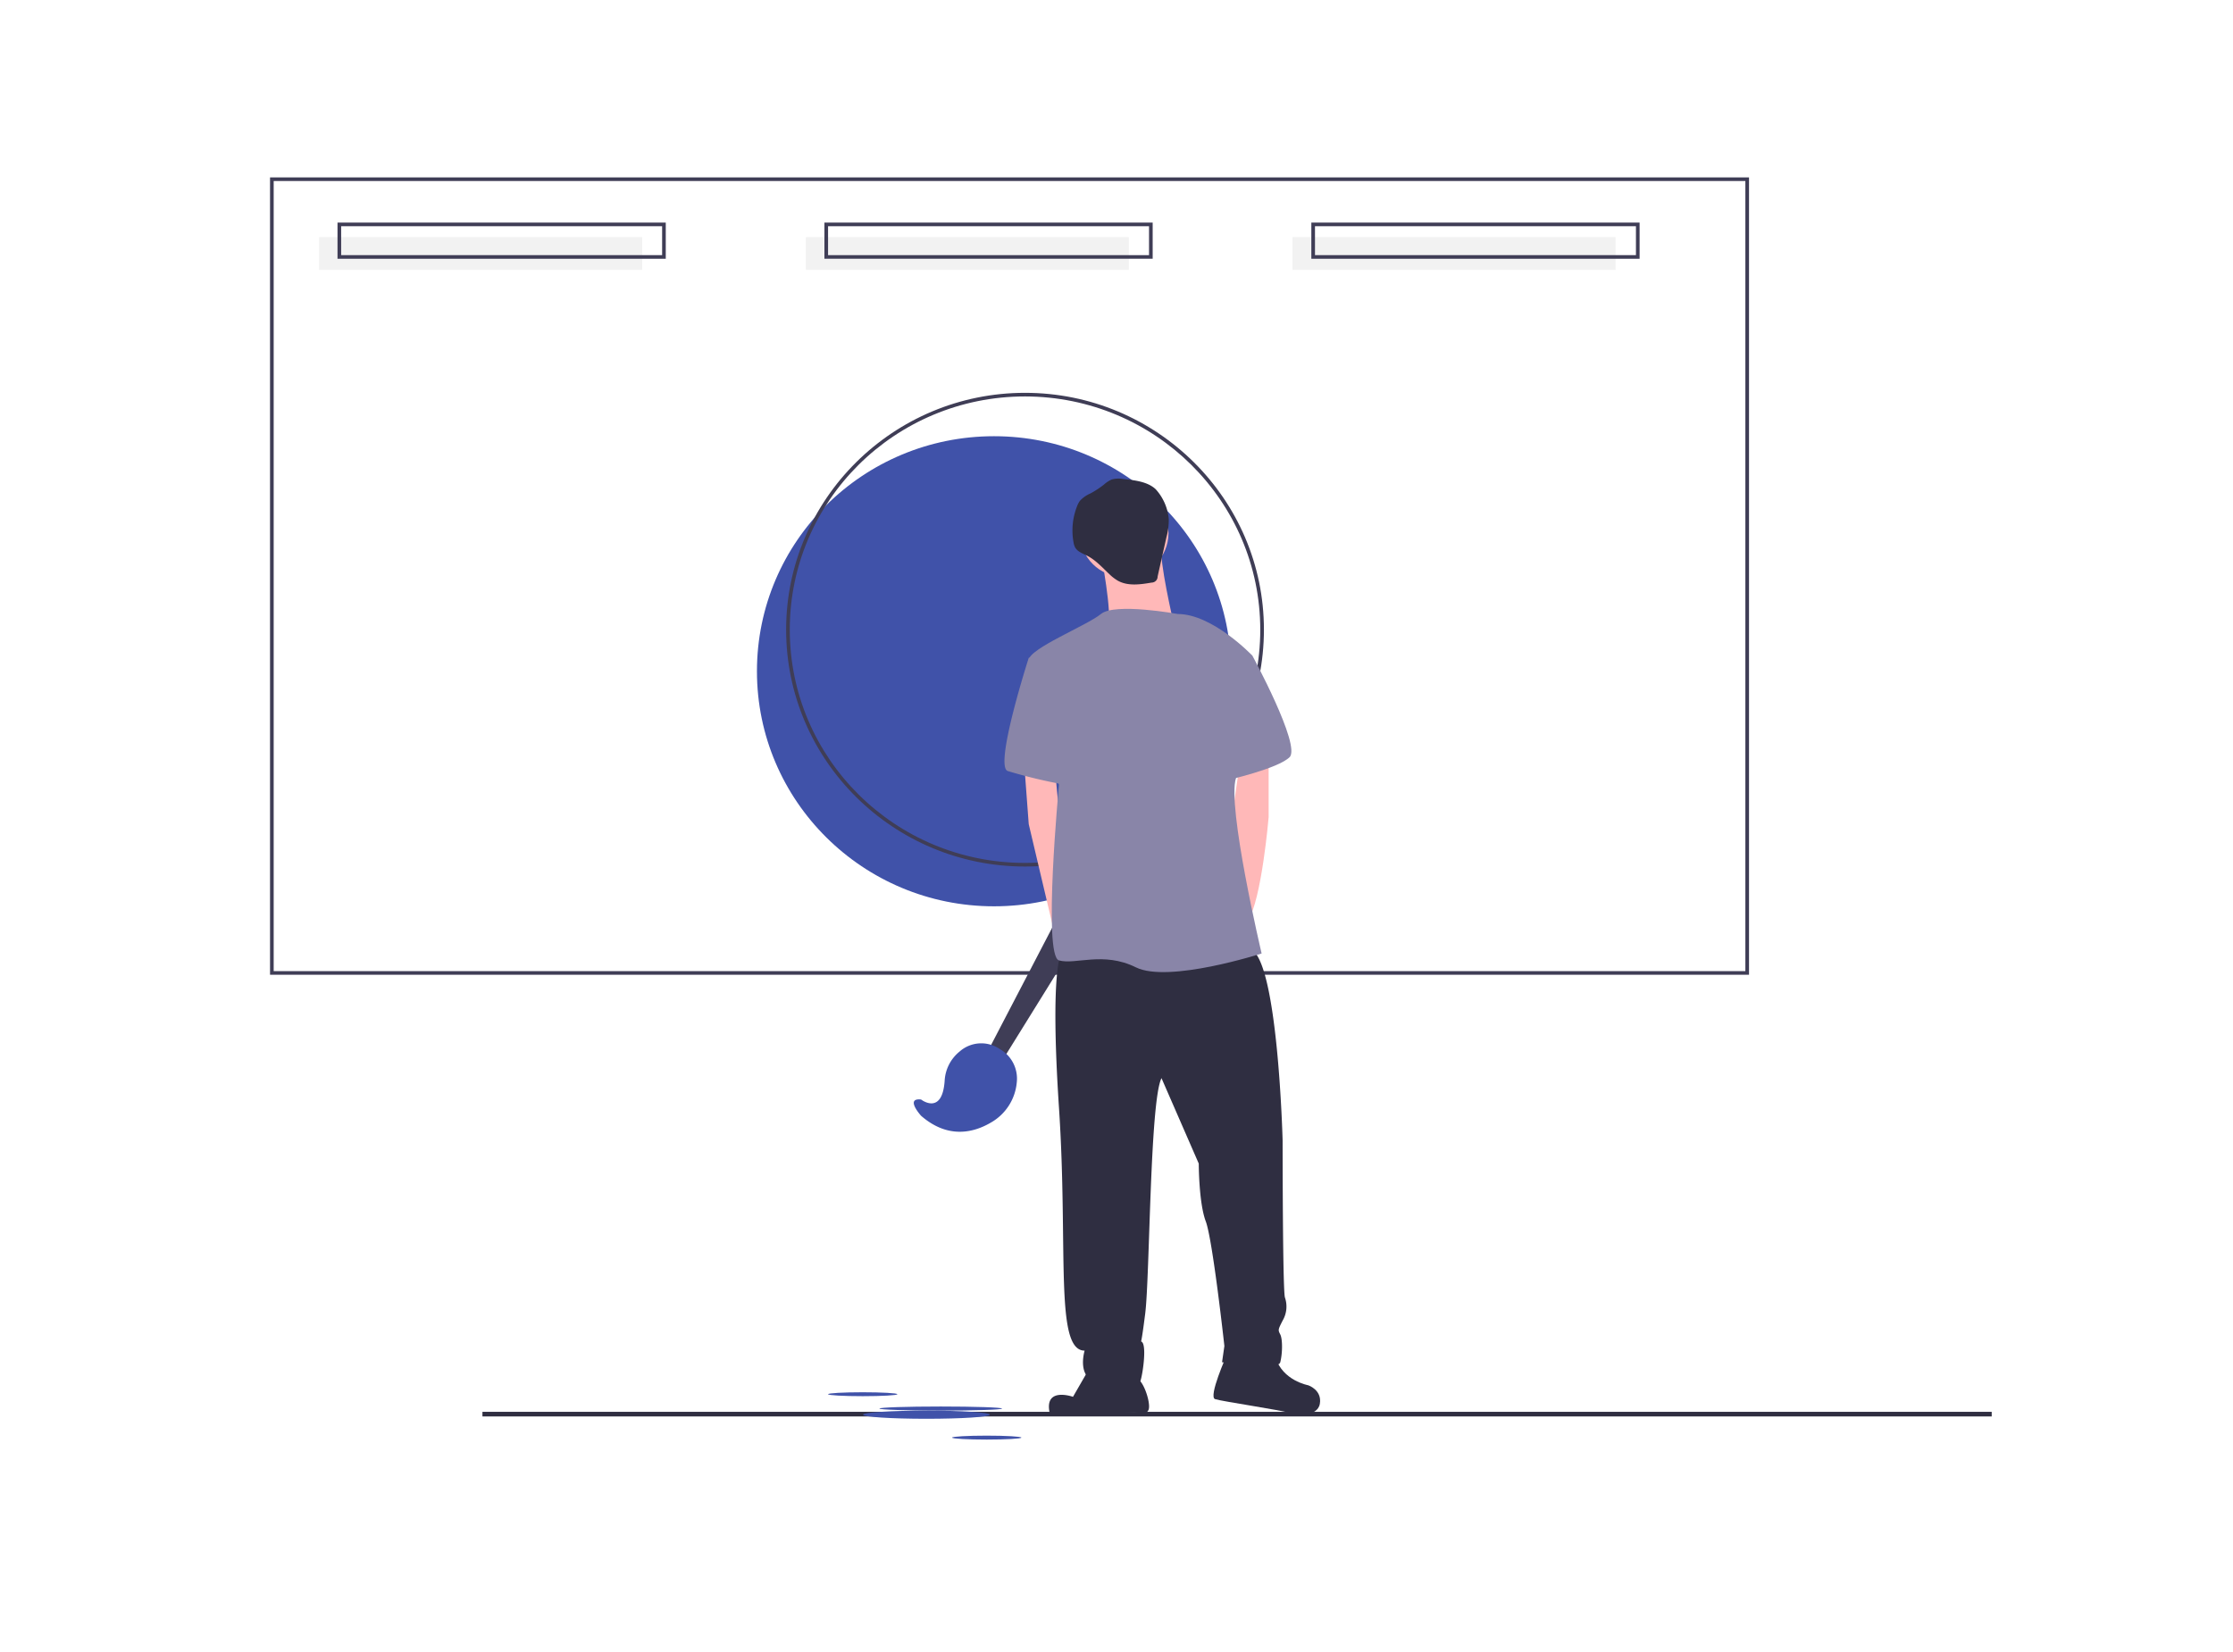 <svg xmlns="http://www.w3.org/2000/svg" width="546" height="404" viewBox="0 0 546 404">
    <defs>
        <style>
            .cls-1{fill:#fff}.cls-2{fill:#4052a9}.cls-3{fill:#3f3d56}.cls-4{fill:#f2f2f2}.cls-5{fill:#2f2e41}.cls-6{fill:#ffb8b8}.cls-7{fill:#8985a8}
        </style>
    </defs>
    <g id="draw01" transform="translate(-1243 -824)">
        <path id="Retângulo_377" d="M0 0h546v404H0z" class="cls-1" data-name="Retângulo 377" transform="translate(1243 824)"/>
        <g id="Grupo_854" data-name="Grupo 854" transform="translate(1309.027 867.387)">
            <ellipse id="Elipse_72" cx="57.968" cy="57.487" class="cls-2" data-name="Elipse 72" rx="57.968" ry="57.487" transform="translate(119.058 63.3)"/>
            <path id="Caminho_1388" d="M469.375 335.962c-32.21 0-58.414-25.987-58.414-57.929s26.2-57.929 58.414-57.929 58.414 25.987 58.414 57.929-26.205 57.929-58.414 57.929zm0-114.974c-31.769 0-57.522 25.54-57.522 57.045s25.754 57.045 57.522 57.045 57.522-25.54 57.522-57.045c-.036-31.49-25.768-57.01-57.522-57.045z" class="cls-3" data-name="Caminho 1388" transform="translate(-284.769 -167.416)"/>
            <path id="Caminho_1389" d="M489.593 295.971H127.961V100.957h361.632zm-360.74-.884H488.7V101.841H128.853z" class="cls-3" data-name="Caminho 1389" transform="translate(-127.961 -100.957)"/>
            <path id="Retângulo_105" d="M0 0h79v8H0z" class="cls-4" data-name="Retângulo 105" transform="translate(12 14.613)"/>
            <path id="Retângulo_106" d="M0 0h79v8H0z" class="cls-4" data-name="Retângulo 106" transform="translate(131 14.613)"/>
            <path id="Retângulo_107" d="M0 0h79v8H0z" class="cls-4" data-name="Retângulo 107" transform="translate(250 14.613)"/>
            <path id="Caminho_1390" d="M245.225 134.8h-80.264v-8.844h80.264zm-79.372-.884h78.48v-7.075h-78.48z" class="cls-3" data-name="Caminho 1390" transform="translate(-148.462 -114.902)"/>
            <path id="Caminho_1391" d="M512.224 134.8h-80.263v-8.844h80.264zm-79.372-.884h78.48v-7.075h-78.48z" class="cls-3" data-name="Caminho 1391" transform="translate(-296.405 -114.902)"/>
            <path id="Caminho_1392" d="M779.225 134.8h-80.264v-8.844h80.264zm-79.372-.884h78.48v-7.075h-78.48z" class="cls-3" data-name="Caminho 1392" transform="translate(-444.347 -114.902)"/>
            <path id="Retângulo_108" d="M0 0h369.036v1.13H0z" class="cls-5" data-name="Retângulo 108" transform="translate(51.937 301.912)"/>
            <path id="Caminho_1393" d="M393.5 415.449l28.092-53.949 7.58 4.422-32.105 51.738z" class="cls-3" data-name="Caminho 1393" transform="translate(-218.035 -201.642)"/>
            <path id="Caminho_1394" d="M482.745 593.621s5.178 4.034 5.765-4.6a9.873 9.873 0 0 1 3.633-7.115 8 8 0 0 1 9.776-.669 8.327 8.327 0 0 1 4.226 8.192 12.582 12.582 0 0 1-6.346 9.841c-4.025 2.37-10.38 4.153-17.054-1.671 0 .001-4.014-4.42 0-3.978z" class="cls-2" data-name="Caminho 1394" transform="translate(-323.555 -368.095)"/>
            <ellipse id="Elipse_73" cx="10.821" cy="10.731" class="cls-6" data-name="Elipse 73" rx="10.821" ry="10.731" transform="translate(198.042 76.285)"/>
            <path id="Caminho_1395" d="M583.586 305.62s2.848 14.684 1.708 17.508S601.24 322 601.24 322s-3.417-14.684-2.848-18.073-14.806 1.693-14.806 1.693z" class="cls-6" data-name="Caminho 1395" transform="translate(-380.419 -213.522)"/>
            <path id="Caminho_1396" d="M413.479 323.215l1.139 15.249 5.653 23.948 1.751 6.55 2.848-10.166-2.848-23.156-.967-10.425z" class="cls-6" data-name="Caminho 1396" transform="translate(-229.105 -180.287)"/>
            <path id="Caminho_1397" d="M663.512 419.063v15.814s-1.708 20.332-5.125 25.415-4.556-20.332-4.556-20.332l2.677-18.638z" class="cls-6" data-name="Caminho 1397" transform="translate(-419.34 -278.394)"/>
            <path id="Caminho_1398" d="M560.069 527.773s-2.848 3.389-.57 37.84-1.139 59.3 6.265 59.3c0 0-2.278 7.342 3.987 7.907s9.112 1.13 9.681-.565 1.709-9.6 0-9.6c0 0 0 2.259 1.139-6.777s1.139-51.959 3.987-57.607l9.112 20.9s0 9.6 1.709 14.119 4.556 30.5 4.556 30.5l-.569 3.953s13.668 2.259 14.237 0 .57-5.648 0-6.777-.57-1.13.57-3.389a6.789 6.789 0 0 0 .57-5.648c-.57-1.694-.57-38.4-.57-38.4s-1.139-44.617-7.973-46.876-46.131 1.12-46.131 1.12z" class="cls-5" data-name="Caminho 1398" transform="translate(-366.583 -337.969)"/>
            <path id="Caminho_1399" d="M565.506 757.513l-4.556 7.907s-7.119-2.542-5.7 3.953a114.758 114.758 0 0 0 20.787-.282s2.848 1.13 3.417-.565-1.424-7.624-3.132-7.624-10.816-3.389-10.816-3.389z" class="cls-5" data-name="Caminho 1399" transform="translate(-364.617 -467.179)"/>
            <path id="Caminho_1400" d="M648.538 749.754s-4.556 10.166-2.847 10.731 17.085 2.824 18.224 3.389 6.834 1.13 7.4-2.259-2.847-4.518-2.847-4.518-6.264-1.13-7.973-6.777-11.957-.566-11.957-.566z" class="cls-5" data-name="Caminho 1400" transform="translate(-414.618 -461.68)"/>
            <path id="Caminho_1401" d="M580.442 340.85s-15.377-2.824-18.794 0-17.655 8.472-17.655 11.3 7.4 30.5 7.4 30.5-3.987 41.793 0 42.923 10.82-2.259 18.794 1.694 30.753-3.389 30.753-3.389-8.542-36.145-6.264-42.923 3.986-29.933 3.986-29.933-9.678-10.172-18.22-10.172z" class="cls-7" data-name="Caminho 1401" transform="translate(-358.481 -234.068)"/>
            <path id="Caminho_1402" d="M540.609 364.145l-3.987 1.13s-8.543 26.544-5.126 27.674a123.043 123.043 0 0 0 14.237 3.389c1.14-.001-5.124-32.193-5.124-32.193z" class="cls-7" data-name="Caminho 1402" transform="translate(-351.11 -247.761)"/>
            <path id="Caminho_1403" d="M646.167 357.759l9.112 3.389s11.959 22.026 9.112 24.85-15.376 5.648-15.376 5.648z" class="cls-7" data-name="Caminho 1403" transform="translate(-415.094 -244.199)"/>
            <path id="Caminho_1404" d="M580.3 267.637a6.165 6.165 0 0 0-2.707.119 7.061 7.061 0 0 0-1.924 1.251 22.541 22.541 0 0 1-3.289 2.161 7.676 7.676 0 0 0-2.559 1.779 5.386 5.386 0 0 0-.722 1.356 16.121 16.121 0 0 0-.861 8.842 4.038 4.038 0 0 0 .379 1.214c.592 1.081 1.9 1.508 3 2.075 2.091 1.076 3.676 2.889 5.391 4.491a10.529 10.529 0 0 0 2.13 1.628c2.447 1.323 5.437.891 8.183.424a1.481 1.481 0 0 0 1.046-.434 1.456 1.456 0 0 0 .426-1.042l2.168-9.669a15.651 15.651 0 0 0 .556-4.4 12.464 12.464 0 0 0-3.17-7.266c-2.022-1.942-5.4-2.251-8.047-2.529z" class="cls-5" data-name="Caminho 1404" transform="translate(-371.768 -193.876)"/>
            <ellipse id="Elipse_74" cx="15" cy=".5" class="cls-2" data-name="Elipse 74" rx="15" ry=".5" transform="translate(149 300.613)"/>
            <ellipse id="Elipse_75" cx="15.5" cy="1" class="cls-2" data-name="Elipse 75" rx="15.5" ry="1" transform="translate(145 301.613)"/>
            <ellipse id="Elipse_76" cx="8.472" cy=".48" class="cls-2" data-name="Elipse 76" rx="8.472" ry=".48" transform="translate(136.448 297.125)"/>
            <ellipse id="Elipse_77" cx="8.472" cy=".48" class="cls-2" data-name="Elipse 77" rx="8.472" ry=".48" transform="translate(166.77 307.738)"/>
        </g>
    </g>
</svg>
